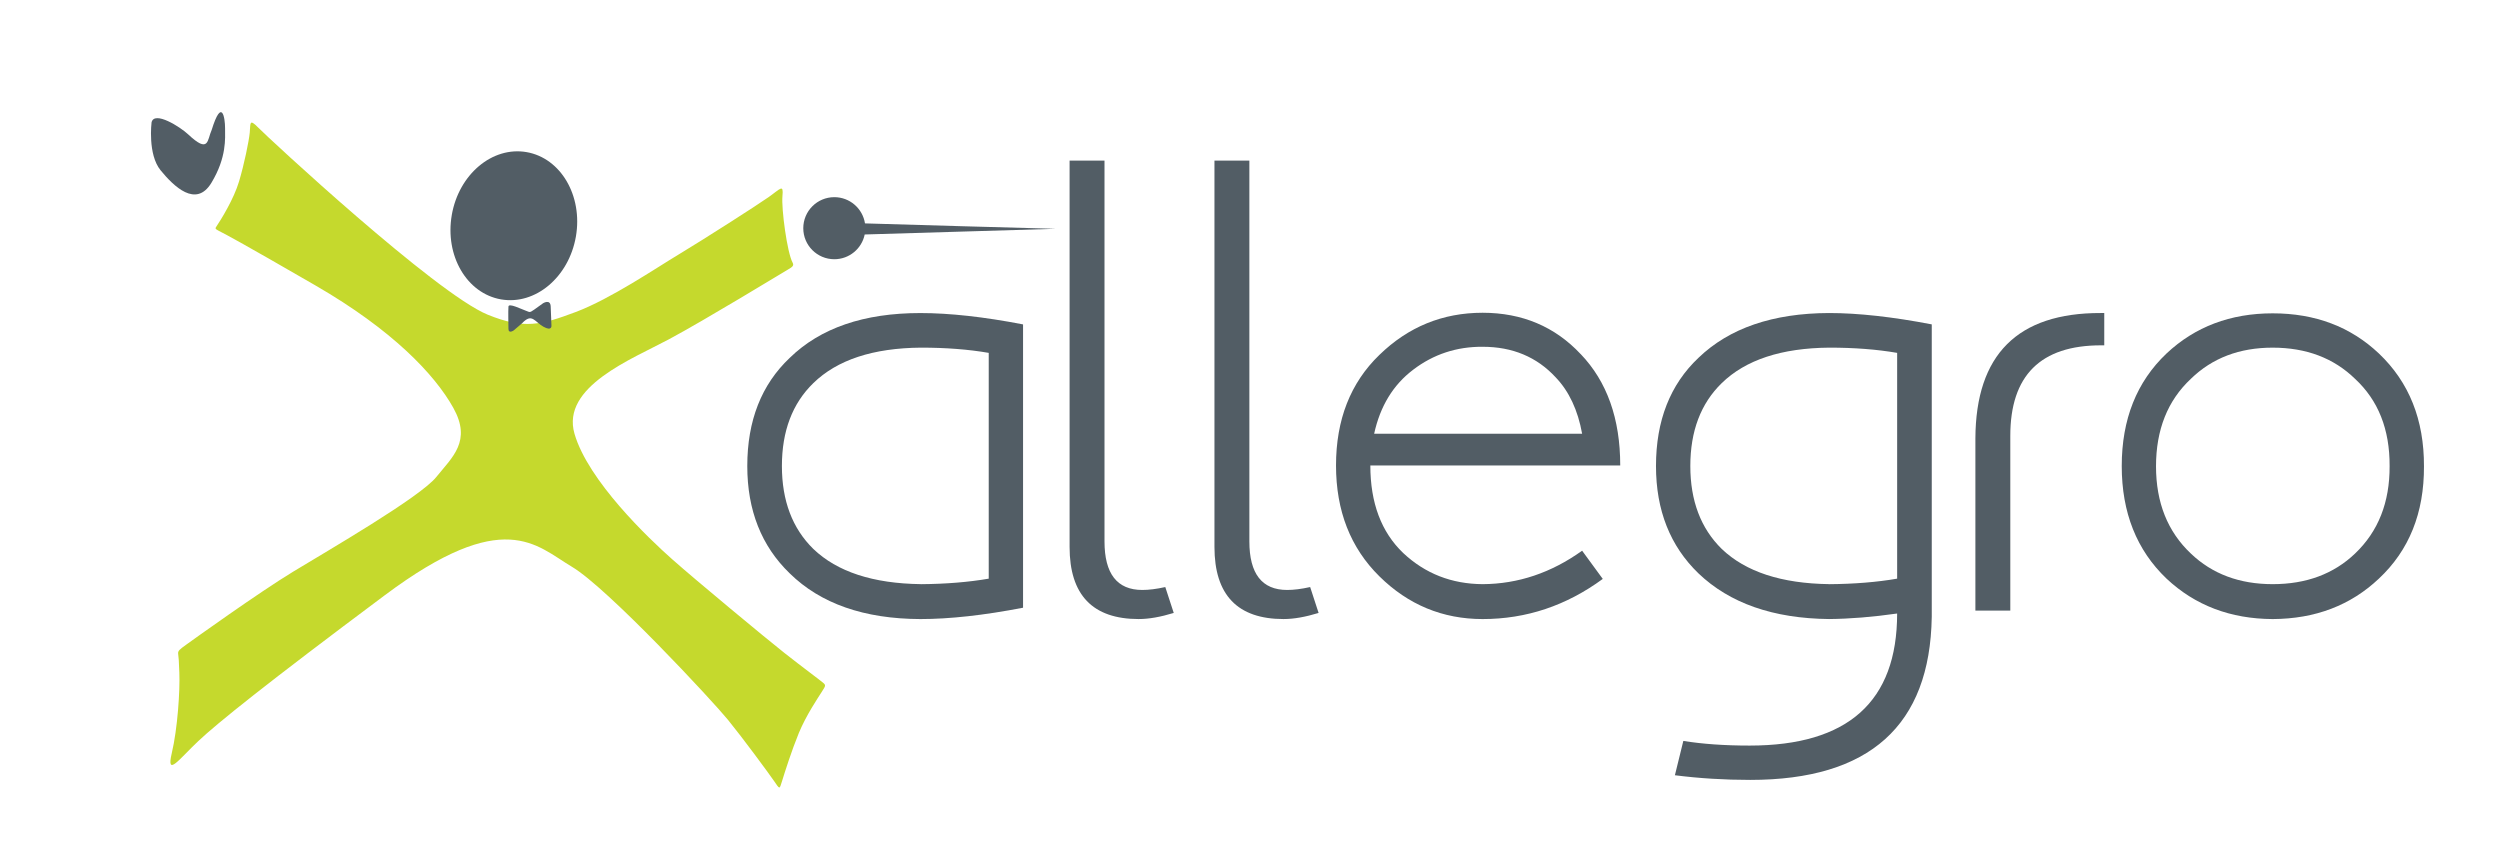 <?xml version="1.0" encoding="UTF-8" standalone="no"?>
<!-- Generator: Adobe Illustrator 16.0.0, SVG Export Plug-In . SVG Version: 6.00 Build 0)  -->
<svg xmlns:rdf="http://www.w3.org/1999/02/22-rdf-syntax-ns#" xmlns="http://www.w3.org/2000/svg" enable-background="new 0 0 463 158" xml:space="preserve" height="158px" viewBox="0 0 463 158" width="463px" version="1.1" y="0px" x="0px" xmlns:cc="http://creativecommons.org/ns#" xmlns:dc="http://purl.org/dc/elements/1.1/"><path d="M28.07,22.662s-0.746,5.917,1.668,8.872c2.425,2.964,6.567,7.047,9.418,2.317,2.854-4.738,2.528-8.229,2.528-10.116,0-1.881-0.587-5.759-2.48,0.325-0.854,1.88-0.45,4.5-4.38,0.804-1.422-1.339-6.246-4.414-6.754-2.202z" fill="#525D65"/><path d="M39.962,42.132c1.013-1.517,3.335-5.273,4.301-8.498,0.971-3.232,1.833-7.48,1.992-9.087,0.161-1.621-0.159-2.694,1.563-0.921,1.716,1.779,32.916,30.733,42.494,34.648,6.721,2.735,9.843,1.938,16.296-0.483,6.463-2.427,14.849-8.128,19.155-10.709,4.296-2.583,14.413-9.041,16.622-10.603,2.199-1.557,2.739-2.465,2.524-0.155-0.218,2.315,0.86,10.431,1.88,12.315,0.275,0.54,0.061,0.757-0.967,1.346-1.023,0.591-15.114,9.196-21.945,12.855-6.83,3.663-19.993,8.768-17.485,17.48,2.518,8.715,13.738,19.402,18.116,23.274,4.372,3.877,17.568,14.816,20.798,17.358,3.223,2.542,6.737,5.133,7.21,5.56,0.461,0.427,0.356,0.54-0.324,1.618-0.682,1.075-2.871,4.301-4.24,7.598-1.354,3.304-2.613,7.292-3.119,8.935-0.496,1.634-0.424,1.498-1.466,0-1.038-1.511-5.74-7.891-8.535-11.334-2.793-3.442-22.307-24.443-28.923-28.368-6.618-3.929-12.534-11.245-34.64,5.271-22.113,16.512-30.99,23.673-34.535,27.007-3.549,3.334-5.996,6.798-4.926,2.256,1.081-4.549,1.542-11.623,1.404-14.9-0.06-2.126-0.14-2.928-0.218-3.499-0.083-0.566,0.292-0.836,1.48-1.695,1.182-0.857,13.464-9.672,19.843-13.545,6.393-3.876,23.46-13.769,26.47-17.5,3.009-3.731,6.601-6.667,3.159-12.837-3.448-6.17-11.265-14.416-25.537-22.662-14.269-8.25-16.583-9.431-17.462-9.882-0.866-0.451-1.15-0.581-0.976-0.847z" fill="#C5D92D"/><path d="M83.672,39.815c-1.312,7.537,2.778,14.532,9.123,15.632,6.35,1.099,12.553-4.109,13.862-11.642,1.303-7.531-2.788-14.526-9.131-15.633-6.347-1.104-12.547,4.11-13.857,11.643z" fill="#525D65"/><path d="M94.166,60.888s-0.071-3.441,0-4.125c0.073-0.676,2.333,0.469,3.153,0.754,0.83,0.291,0.69,0.468,1.62-0.178,0.93-0.647,1.647-1.182,1.647-1.182s1.328-0.822,1.401,0.575c0.071,1.399,0.142,3.545,0.142,3.545s0.145,1.152-1.504,0.222c-1.651-0.937-2.091-2.595-3.951-0.617-1.225,1.056-1.517,1.293-1.517,1.293s-0.98,0.726-0.996-0.287z" fill="#525D65"/><path d="M195.51,42.374s-34.596,1.025-35.367,1.052c-0.535,2.617-2.852,4.582-5.626,4.582-3.174,0-5.749-2.568-5.749-5.744,0-3.173,2.575-5.749,5.749-5.749,2.869,0,5.247,2.108,5.679,4.858,0.48,0.051,35.32,1.001,35.32,1.001z" fill="#525D65"/><path d="M189.47,112.55c-7.255,1.4-13.595,2.101-19.018,2.101-10.416-0.036-18.479-2.855-24.189-8.458-5.245-5.064-7.866-11.69-7.866-19.879,0-8.404,2.621-15.084,7.866-20.041,5.674-5.53,13.738-8.296,24.189-8.296,5.423,0,11.762,0.7,19.018,2.101v52.474zm-18.91-4.36c4.633-0.036,8.817-0.377,12.553-1.024v-41.814c-3.736-0.646-7.919-0.97-12.553-0.97-8.872,0.072-15.516,2.263-19.933,6.572-3.879,3.771-5.818,8.889-5.818,15.354,0,6.43,1.939,11.548,5.818,15.354,4.41,4.23,11.05,6.41,19.93,6.52z" fill="#525D65"/><path d="M210.91,114.65c-8.548,0-12.822-4.453-12.822-13.361v-71.545h6.465v70.521c0,5.999,2.334,8.997,7.003,8.997,1.221,0,2.64-0.179,4.256-0.539l1.563,4.795c-2.45,0.75-4.61,1.13-6.47,1.13z" fill="#525D65"/><path d="M237.74,114.65c-8.548,0-12.822-4.453-12.822-13.361v-71.545h6.465v70.521c0,5.999,2.334,8.997,7.003,8.997,1.221,0,2.64-0.179,4.256-0.539l1.563,4.795c-2.44,0.75-4.6,1.13-6.46,1.13z" fill="#525D65"/><path d="M292.74,65.571c4.884,5.101,7.327,11.979,7.327,20.634h-46.28c0,6.932,2.029,12.337,6.088,16.216,4.058,3.807,8.96,5.729,14.708,5.765,6.573-0.036,12.714-2.101,18.425-6.196l3.825,5.226c-6.753,4.956-14.169,7.435-22.25,7.435-7.399,0-13.774-2.64-19.125-7.919-5.352-5.28-8.027-12.122-8.027-20.526,0-8.476,2.675-15.3,8.027-20.472,5.351-5.207,11.726-7.812,19.125-7.812,7.33,0.011,13.38,2.562,18.16,7.661zm-31.03,2.909c-3.699,2.801-6.106,6.753-7.219,11.852h38.52c-0.791-4.381-2.424-7.865-4.902-10.451-3.484-3.771-7.992-5.657-13.522-5.657-4.82-0.035-9.11,1.383-12.88,4.256z" fill="#525D65"/><path d="M357.76,114.27c-0.323,20.113-11.529,30.169-33.617,30.169-4.777,0-9.428-0.288-13.953-0.862l1.562-6.357c3.556,0.574,7.65,0.862,12.283,0.862,18.209,0,27.314-8.154,27.314-24.459-4.525,0.646-8.728,0.988-12.606,1.024-10.344-0.108-18.407-2.927-24.189-8.458-5.245-5.064-7.866-11.69-7.866-19.879,0-8.404,2.621-15.084,7.866-20.041,5.71-5.495,13.773-8.26,24.189-8.296,5.388,0,11.726,0.7,19.018,2.101v54.208zm-18.96-6.08c4.633-0.036,8.816-0.377,12.552-1.024v-41.814c-3.736-0.646-7.919-0.97-12.552-0.97-8.872,0.072-15.516,2.263-19.934,6.572-3.879,3.771-5.818,8.889-5.818,15.354,0,6.43,1.939,11.548,5.818,15.354,4.42,4.23,11.06,6.41,19.93,6.52z" fill="#525D65"/><path d="M389.71,63.955h-0.593c-11.206,0-16.809,5.585-16.809,16.755v32.378h-6.465v-31.895c0.072-15.516,7.812-23.255,23.22-23.22h0.646v5.98z" fill="#525D65"/><path d="M448.92,86.367c0.036,8.62-2.748,15.552-8.35,20.795-5.245,4.957-11.798,7.453-19.664,7.489-7.83-0.036-14.384-2.532-19.664-7.489-5.531-5.279-8.296-12.229-8.296-20.849,0-8.655,2.765-15.604,8.296-20.849,5.28-4.956,11.834-7.435,19.664-7.435,7.866,0,14.419,2.479,19.664,7.435,5.6,5.317,8.38,12.285,8.35,20.905zm-43.16-16.217c-4.31,4.023-6.465,9.428-6.465,16.216,0,6.716,2.155,12.104,6.465,16.162,3.951,3.771,8.997,5.657,15.139,5.657,6.213,0,11.295-1.886,15.246-5.657,4.31-4.095,6.446-9.5,6.411-16.216,0.035-6.788-2.101-12.175-6.411-16.162-3.951-3.842-9.033-5.764-15.246-5.764-6.14-0.002-11.19,1.92-15.14,5.762z" fill="#525D65"/></svg>
